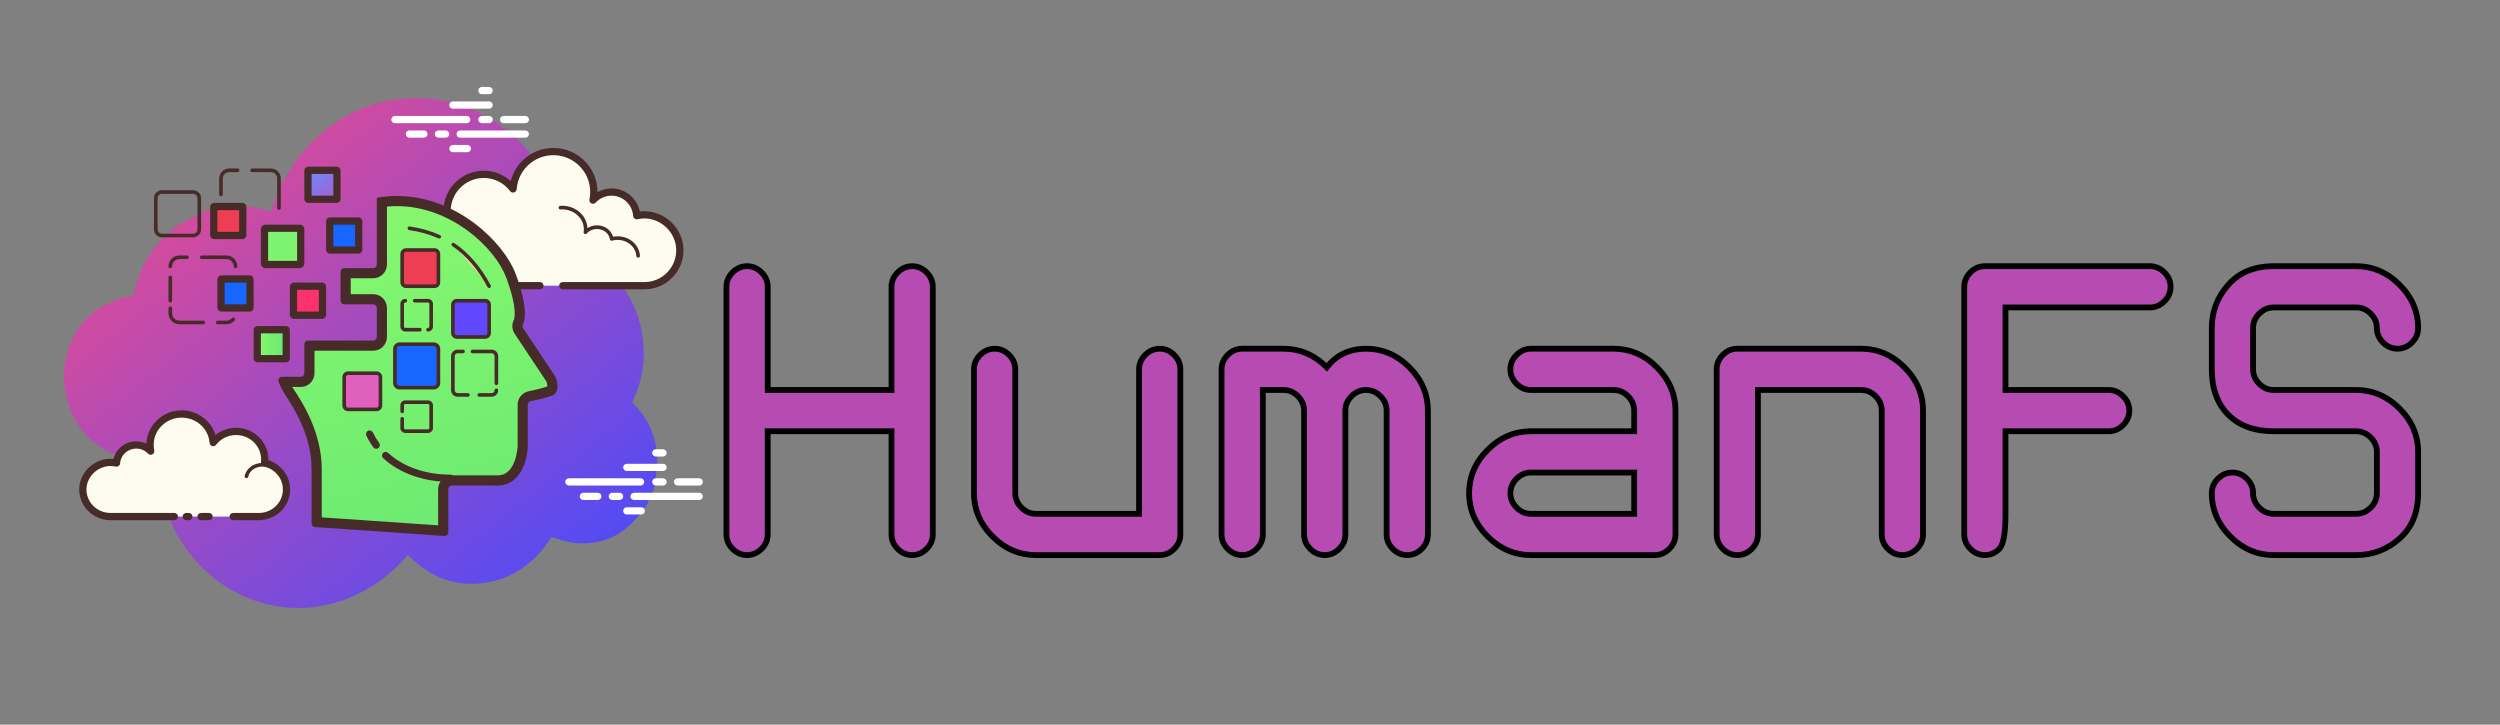 <svg width="1725" height="500" viewBox="0 0 1725 500" fill="none" xmlns="http://www.w3.org/2000/svg">
<rect x="0" y="0" width="1725" height="500" fill="#808080" stroke="none"/>
<path d="M436.17 277.755C437.67 274.675 439 271.435 440.15 268.04C453.315 229.19 433.405 182.65 391.485 171.415C386.955 114.5 346.955 75.45 301.78 68.79C250.075 61.165 202.71 94.01 186.95 146.215C167.955 139.485 149.445 140.305 132 150.5C124.085 154.16 116.845 159.56 110.35 166.665C100.815 177.095 94.615 190.26 92.09 204.14C88.35 204.73 84.675 205.32 81.21 206.56C61.01 213.805 48.265 228.715 44.77 251.175C42.595 265.16 46.985 279.11 49.435 284.745C59.11 307.02 81.545 319.645 104.34 316.305C105.475 316.14 107.125 316.65 108.1 317.47C109.305 353.07 126.59 384.555 152.52 402.54C194.125 431.4 247.655 422.51 281.425 382.935C295.895 397.735 313.115 404.925 333.345 402.315C353.46 399.72 369.08 388.62 380.475 370.57C385.74 371.985 390.73 374.025 395.89 374.59C416.1 376.8 432.375 368.67 444.55 350.59C444.965 349.97 445.565 349.495 446.08 348.95C447.82 344.96 449.56 340.97 451.3 336.98C452.075 330.925 453.445 324.865 453.515 318.82C453.71 302.54 447.055 287.7 436.17 277.755Z" fill="url(#paint0_linear_20_97)"/>
<path d="M372.535 197.115C372.535 197.115 314.08 197.115 313.725 197.115C300.225 197.115 289.285 186.17 289.285 172.67C289.285 160.895 297.615 151.065 308.705 148.75C308.575 147.72 308.49 146.675 308.49 145.61C308.49 131.63 319.825 120.295 333.805 120.295C342.06 120.295 349.37 124.265 353.99 130.38C355.17 114.815 369.075 102.81 385.34 104.8C397.235 106.255 407.07 115.45 409.26 127.23C409.96 131.01 409.89 134.675 409.19 138.115C412.38 134.68 416.92 132.52 421.975 132.52C431.225 132.52 438.78 139.725 439.375 148.825C443.575 147.895 448.145 147.955 452.96 149.765C462.16 153.22 468.71 161.88 469.095 171.7C469.64 185.645 458.495 197.125 444.67 197.125C443.62 197.125 439.93 197.125 439.08 197.125H388.325" fill="#FDFCEF"/>
<path d="M313.725 199.615H372.535C373.915 199.615 375.035 198.495 375.035 197.115C375.035 195.735 373.915 194.615 372.535 194.615H313.725C301.625 194.615 291.78 184.77 291.78 172.67C291.78 162.34 299.11 153.305 309.21 151.195C310.485 150.93 311.34 149.73 311.18 148.435C311.065 147.505 310.985 146.565 310.985 145.61C310.985 133.025 321.22 122.795 333.795 122.795C340.985 122.795 347.62 126.11 351.985 131.885C352.61 132.715 353.675 133.07 354.685 132.775C355.68 132.48 356.395 131.605 356.47 130.57C356.99 123.685 360.365 117.215 365.72 112.825C371.135 108.385 378 106.415 385.02 107.28C395.85 108.61 404.8 116.995 406.785 127.685C407.405 131.02 407.385 134.36 406.72 137.615C406.5 138.715 407.03 139.825 408.03 140.335C409.03 140.855 410.245 140.635 411.005 139.815C413.88 136.725 417.77 135.02 421.955 135.02C429.8 135.02 436.345 141.16 436.86 148.99C436.91 149.72 437.27 150.385 437.855 150.82C438.44 151.265 439.195 151.42 439.895 151.265C444.1 150.34 448.08 150.605 452.06 152.1C460.405 155.235 466.235 163.145 466.575 171.79C466.81 177.825 464.64 183.54 460.47 187.88C456.295 192.225 450.675 194.62 444.65 194.62H388.305C386.925 194.62 385.805 195.74 385.805 197.12C385.805 198.5 386.925 199.62 388.305 199.62H444.66C452.055 199.62 458.95 196.68 464.08 191.35C469.205 186.02 471.87 179.005 471.58 171.6C471.165 160.97 464.03 151.255 453.83 147.425C449.83 145.92 445.7 145.435 441.49 145.93C439.605 136.82 431.5 130.02 421.965 130.02C418.545 130.02 415.195 130.92 412.245 132.57C412.245 130.64 412.07 128.71 411.715 126.775C409.33 113.965 398.61 103.91 385.64 102.32C377.245 101.295 369.04 103.65 362.56 108.96C357.545 113.075 353.98 118.715 352.37 124.925C347.31 120.345 340.775 117.795 333.8 117.795C318.465 117.795 305.99 130.275 305.99 145.61C305.99 146.025 306 146.44 306.025 146.85C294.755 150.215 286.785 160.73 286.785 172.67C286.78 187.535 298.865 199.615 313.725 199.615Z" fill="#472B29"/>
<path d="M386.7 143.275C395.74 142.68 403.525 148.925 404.08 157.22C404.15 158.25 404.105 159.265 403.955 160.25C405.7 158.28 408.28 156.945 411.245 156.75C416.67 156.395 421.355 159.975 422.035 164.85C423.02 164.58 424.05 164.4 425.115 164.33C433.025 163.81 439.835 169.275 440.325 176.535" fill="#FDFCEF"/>
<path d="M440.32 177.78C440.35 177.78 440.38 177.78 440.405 177.775C441.095 177.73 441.615 177.135 441.57 176.445C441.035 168.51 433.63 162.5 425.03 163.075C424.345 163.12 423.665 163.205 422.985 163.34C421.615 158.5 416.705 155.115 411.155 155.505C409.03 155.64 407.04 156.3 405.335 157.415C405.335 157.32 405.325 157.23 405.32 157.135C404.72 148.16 396.385 141.335 386.61 142.03C385.92 142.075 385.4 142.67 385.445 143.36C385.49 144.05 386.065 144.635 386.775 144.52C395.03 143.995 402.315 149.705 402.825 157.305C402.885 158.225 402.845 159.155 402.71 160.07C402.625 160.615 402.915 161.155 403.415 161.39C403.915 161.625 404.51 161.5 404.88 161.085C406.495 159.26 408.78 158.165 411.315 158C416.07 157.83 420.19 160.78 420.785 165.02C420.835 165.375 421.035 165.695 421.335 165.895C421.635 166.09 422 166.15 422.355 166.055C423.29 165.8 424.24 165.64 425.19 165.57C432.39 165.11 438.625 170.05 439.065 176.615C439.12 177.275 439.67 177.78 440.32 177.78Z" fill="#472B29"/>
<path d="M303.825 151.615C312.32 147.61 322.145 150.445 325.77 157.95C326.22 158.88 326.555 159.845 326.775 160.82" fill="#FDFCEF"/>
<path d="M326.775 162.07C326.865 162.07 326.96 162.06 327.055 162.04C327.725 161.885 328.15 161.215 327.995 160.54C327.75 159.455 327.38 158.4 326.9 157.405C322.985 149.3 312.39 146.21 303.295 150.48C302.67 150.78 302.4 151.52 302.695 152.145C302.99 152.775 303.74 153.025 304.36 152.745C312.23 149.025 321.33 151.61 324.65 158.49C325.05 159.315 325.355 160.19 325.56 161.095C325.69 161.68 326.205 162.07 326.775 162.07Z" fill="#472B29"/>
<path d="M442.025 335H392.5C391.12 335 390 333.88 390 332.5C390 331.12 391.12 330 392.5 330H442.025C443.405 330 444.525 331.12 444.525 332.5C444.525 333.88 443.41 335 442.025 335Z" fill="white"/>
<path d="M457.5 335H452.5C451.12 335 450 333.88 450 332.5C450 331.12 451.12 330 452.5 330H457.5C458.88 330 460 331.12 460 332.5C460 333.88 458.885 335 457.5 335Z" fill="white"/>
<path d="M482.455 345H437.5C436.12 345 435 343.88 435 342.5C435 341.12 436.12 340 437.5 340H482.455C483.835 340 484.955 341.12 484.955 342.5C484.955 343.88 483.835 345 482.455 345Z" fill="white"/>
<path d="M427.5 345H422.5C421.12 345 420 343.88 420 342.5C420 341.12 421.12 340 422.5 340H427.5C428.88 340 430 341.12 430 342.5C430 343.88 428.885 345 427.5 345Z" fill="white"/>
<path d="M412.5 345H402.5C401.12 345 400 343.88 400 342.5C400 341.12 401.12 340 402.5 340H412.5C413.88 340 415 341.12 415 342.5C415 343.88 413.885 345 412.5 345Z" fill="white"/>
<path d="M442.5 355H432.5C431.12 355 430 353.88 430 352.5C430 351.12 431.12 350 432.5 350H442.5C443.88 350 445 351.12 445 352.5C445 353.88 443.88 355 442.5 355Z" fill="white"/>
<path d="M457.5 310C456.615 310 453.385 310 452.5 310C451.12 310 450 311.12 450 312.5C450 313.88 451.12 315 452.5 315C453.385 315 456.615 315 457.5 315C458.88 315 460 313.88 460 312.5C460 311.12 458.88 310 457.5 310Z" fill="white"/>
<path d="M457.5 320C456.615 320 433.385 320 432.5 320C431.12 320 430 321.12 430 322.5C430 323.88 431.12 325 432.5 325C433.385 325 456.615 325 457.5 325C458.88 325 460 323.88 460 322.5C460 321.12 458.88 320 457.5 320Z" fill="white"/>
<path d="M482.5 330C481.615 330 468.385 330 467.5 330C466.12 330 465 331.12 465 332.5C465 333.88 466.12 335 467.5 335C468.385 335 481.615 335 482.5 335C483.88 335 485 333.88 485 332.5C485 331.12 483.88 330 482.5 330Z" fill="white"/>
<path d="M322.025 85H272.5C271.12 85 270 83.88 270 82.5C270 81.12 271.12 80 272.5 80H322.025C323.405 80 324.525 81.12 324.525 82.5C324.525 83.88 323.41 85 322.025 85Z" fill="white"/>
<path d="M337.5 85H332.5C331.12 85 330 83.88 330 82.5C330 81.12 331.12 80 332.5 80H337.5C338.88 80 340 81.12 340 82.5C340 83.88 338.885 85 337.5 85Z" fill="white"/>
<path d="M362.455 95H317.5C316.12 95 315 93.88 315 92.5C315 91.12 316.12 90 317.5 90H362.455C363.835 90 364.955 91.12 364.955 92.5C364.955 93.88 363.835 95 362.455 95Z" fill="white"/>
<path d="M307.5 95H302.5C301.12 95 300 93.88 300 92.5C300 91.12 301.12 90 302.5 90H307.5C308.88 90 310 91.12 310 92.5C310 93.88 308.885 95 307.5 95Z" fill="white"/>
<path d="M292.5 95H282.5C281.12 95 280 93.88 280 92.5C280 91.12 281.12 90 282.5 90H292.5C293.88 90 295 91.12 295 92.5C295 93.88 293.885 95 292.5 95Z" fill="white"/>
<path d="M322.5 105H312.5C311.12 105 310 103.88 310 102.5C310 101.12 311.12 100 312.5 100H322.5C323.88 100 325 101.12 325 102.5C325 103.88 323.88 105 322.5 105Z" fill="white"/>
<path d="M337.5 60C336.615 60 333.385 60 332.5 60C331.12 60 330 61.12 330 62.5C330 63.88 331.12 65 332.5 65C333.385 65 336.615 65 337.5 65C338.88 65 340 63.88 340 62.5C340 61.12 338.88 60 337.5 60Z" fill="white"/>
<path d="M337.5 70C336.615 70 313.385 70 312.5 70C311.12 70 310 71.12 310 72.5C310 73.88 311.12 75 312.5 75C313.385 75 336.615 75 337.5 75C338.88 75 340 73.88 340 72.5C340 71.12 338.88 70 337.5 70Z" fill="white"/>
<path d="M362.5 80C361.615 80 348.385 80 347.5 80C346.12 80 345 81.12 345 82.5C345 83.88 346.12 85 347.5 85C348.385 85 361.615 85 362.5 85C363.88 85 365 83.88 365 82.5C365 81.12 363.88 80 362.5 80Z" fill="white"/>
<path d="M160.89 356.435C170.305 356.435 178.475 356.435 178.59 356.435C189.14 356.435 197.695 348.065 197.695 337.74C197.695 328.73 191.185 321.215 182.52 319.44C182.62 318.65 182.69 317.855 182.69 317.04C182.69 306.345 173.83 297.675 162.905 297.675C156.455 297.675 150.74 300.71 147.13 305.39C146.205 293.485 135.34 284.3 122.63 285.825C113.335 286.94 105.645 293.97 103.935 302.98C103.385 305.87 103.445 308.675 103.99 311.305C101.5 308.68 97.95 307.025 94 307.025C86.77 307.025 80.865 312.535 80.4 319.495C77.115 318.785 73.545 318.83 69.785 320.21C62.595 322.85 57.475 329.475 57.175 336.99C56.75 347.655 65.46 356.435 76.265 356.435C77.085 356.435 79.97 356.435 80.635 356.435H120.305M128.505 356.435H130.305Z" fill="#FDFCEF"/>
<path d="M178.59 358.94H160.89C159.51 358.94 158.39 357.82 158.39 356.44C158.39 355.06 159.51 353.94 160.89 353.94H178.59C187.745 353.94 195.195 346.675 195.195 337.745C195.195 330.125 189.655 323.455 182.015 321.895C180.735 321.63 179.87 320.425 180.035 319.125C180.125 318.44 180.185 317.75 180.185 317.04C180.185 307.74 172.43 300.175 162.9 300.175C157.44 300.175 152.41 302.63 149.1 306.92C148.47 307.74 147.395 308.075 146.405 307.79C145.415 307.49 144.71 306.62 144.63 305.59C144.235 300.49 141.805 295.87 137.785 292.57C133.64 289.17 128.36 287.675 122.92 288.305C114.69 289.29 107.89 295.515 106.385 303.44C105.915 305.915 105.93 308.39 106.43 310.8C106.655 311.895 106.13 313.005 105.14 313.525C104.155 314.035 102.94 313.84 102.17 313.025C100.03 310.77 97.125 309.525 93.995 309.525C88.15 309.525 83.27 313.98 82.89 319.66C82.84 320.39 82.48 321.05 81.9 321.49C81.32 321.925 80.58 322.09 79.87 321.935C76.675 321.245 73.655 321.445 70.64 322.56C64.33 324.875 59.92 330.715 59.665 337.085C59.49 341.465 61.08 345.63 64.14 348.815C67.315 352.115 71.62 353.935 76.255 353.935H120.29C121.67 353.935 122.79 355.055 122.79 356.435C122.79 357.815 121.67 358.935 120.29 358.935H76.255C70.33 358.935 64.6 356.51 60.535 352.28C56.52 348.1 54.44 342.635 54.67 336.89C55.005 328.515 60.73 320.87 68.915 317.86C71.965 316.735 75.115 316.34 78.315 316.64C80.035 309.66 86.46 304.52 93.99 304.52C96.455 304.52 98.875 305.085 101.06 306.135C101.105 304.925 101.245 303.715 101.475 302.5C103.38 292.455 111.955 284.575 122.325 283.335C129.15 282.5 135.75 284.425 140.955 288.69C144.695 291.755 147.345 295.735 148.685 300.2C152.64 296.96 157.615 295.165 162.895 295.165C175.185 295.165 185.18 304.975 185.18 317.03C185.18 317.2 185.18 317.37 185.175 317.545C193.995 320.32 200.19 328.485 200.19 337.735C200.195 349.43 190.505 358.94 178.59 358.94ZM130.305 358.94H128.505C127.125 358.94 126.005 357.82 126.005 356.44C126.005 355.06 127.125 353.94 128.505 353.94H130.305C131.685 353.94 132.805 355.06 132.805 356.44C132.805 357.82 131.685 358.94 130.305 358.94Z" fill="#472B29"/>
<path d="M170.055 329.92C169.965 329.92 169.875 329.91 169.78 329.89C169.105 329.74 168.68 329.07 168.835 328.395C169.02 327.575 169.305 326.77 169.685 326C172.705 319.88 181.045 317.615 188.295 320.965C188.92 321.255 189.195 321.995 188.905 322.62C188.615 323.25 187.87 323.515 187.245 323.23C181.24 320.45 174.36 322.19 171.93 327.1C171.64 327.69 171.42 328.31 171.28 328.935C171.145 329.525 170.63 329.92 170.055 329.92Z" fill="#472B29"/>
<path d="M144.26 358.94H138.725C137.345 358.94 136.225 357.82 136.225 356.44C136.225 355.06 137.345 353.94 138.725 353.94H144.26C145.64 353.94 146.76 355.06 146.76 356.44C146.76 357.82 145.645 358.94 144.26 358.94Z" fill="#472B29"/>
<path d="M218.5 360.245V324.145C218.5 306.89 212.47 289.525 200.07 271.055C198.705 269.02 197.325 266.43 196.045 263.5H207.5C210.81 263.5 213.5 260.81 213.5 257.5V238.5H257.5C260.81 238.5 263.5 235.81 263.5 232.5V212.5C263.5 209.19 260.805 206.5 257.5 206.5H238.5V188.5H257.5C260.81 188.5 263.5 185.81 263.5 182.5V139.425C266.925 138.96 270.375 138.725 273.805 138.725C312.645 138.725 344.515 168.705 352.585 190.34C361.2 213.425 358.345 220.97 357.685 222.25C356.685 224.195 356.81 226.52 358.01 228.325L379.955 261.31C380.785 262.685 381.64 266.365 380.86 268.485C380.575 269.255 380.19 269.52 379.7 269.68C373.74 271.65 368.24 272.855 365.495 273.395C362.705 273.945 360.68 276.42 360.68 279.275V307.365C360.68 307.605 360.21 331.495 343.41 331.495H311.83C308.52 331.495 305.83 334.185 305.83 337.495V366.235L218.5 360.245Z" fill="url(#paint1_linear_20_97)"/>
<path d="M273.805 142.22C311.055 142.22 341.585 170.875 349.305 191.56C357.715 214.1 354.605 220.58 354.57 220.645C352.99 223.715 353.19 227.4 355.095 230.26L376.92 263.07C377.34 263.855 377.715 265.58 377.67 266.66C372.245 268.395 367.335 269.465 364.81 269.965C360.385 270.84 357.175 274.755 357.175 279.28V307.37C357.175 307.575 356.585 328 343.405 328H311.825C306.585 328 302.325 332.26 302.325 337.5V362.495L222 356.98V324.145C222 306.175 215.78 288.17 202.975 269.1C202.545 268.46 202.11 267.755 201.68 267H207.5C212.74 267 217 262.74 217 257.5V242H235H257.5C262.74 242 267 237.74 267 232.5V212.5C267 207.26 262.74 203 257.5 203H242V192H257.5C262.74 192 267 187.74 267 182.5V175.125V162.5V142.545C269.27 142.33 271.545 142.22 273.805 142.22ZM273.805 135.22C269.295 135.22 264.69 135.605 260 136.425V162.5V175.125V182.5C260 183.88 258.88 185 257.5 185H237.5C236.12 185 235 186.12 235 187.5V207.5C235 208.88 236.12 210 237.5 210H257.5C258.88 210 260 211.12 260 212.5V232.5C260 233.88 258.88 235 257.5 235H235H212.5C211.12 235 210 236.12 210 237.5V257.5C210 258.88 208.88 260 207.5 260H194.545C192.75 260 191.56 261.84 192.245 263.5C193.805 267.29 195.49 270.51 197.165 273.005C211.83 294.845 215 311.565 215 324.145V361.18C215 362.49 216.01 363.575 217.32 363.675L306.645 369.805C306.705 369.81 306.77 369.81 306.83 369.81C308.195 369.81 309.325 368.7 309.325 367.31V337.5C309.325 336.12 310.445 335 311.825 335H343.405C360.02 335 364.175 315.755 364.175 307.37V279.28C364.175 278.085 364.995 277.065 366.17 276.835C369.04 276.27 374.665 275.035 380.79 273.01C386.43 271.145 384.77 262.525 382.865 259.375L360.925 226.39C360.415 225.625 360.375 224.675 360.795 223.86C362.255 221.035 364.475 212.2 355.865 189.12C347.685 167.2 314.985 135.22 273.805 135.22Z" fill="#472B29"/>
<path d="M310.88 332.5C292.42 332.5 275.9 326.69 264.37 316.145C263.35 315.215 263.28 313.63 264.21 312.615C265.145 311.595 266.725 311.525 267.745 312.46C278.35 322.16 293.67 327.505 310.88 327.505C312.26 327.505 313.38 328.625 313.38 330.005C313.38 331.385 312.265 332.5 310.88 332.5Z" fill="#472B29"/>
<path d="M259.62 309.65C258.85 309.65 258.09 309.295 257.605 308.63C255.74 306.095 254.125 303.39 252.8 300.59C252.21 299.34 252.745 297.85 253.99 297.26C255.235 296.665 256.73 297.205 257.32 298.45C258.51 300.96 259.96 303.395 261.63 305.67C262.45 306.785 262.21 308.35 261.095 309.165C260.65 309.49 260.135 309.65 259.62 309.65Z" fill="#472B29"/>
<path d="M299.79 197.5H280.205C278.71 197.5 277.495 196.285 277.495 194.79V175.205C277.495 173.71 278.71 172.495 280.205 172.495H299.79C301.285 172.495 302.5 173.71 302.5 175.205V194.79C302.5 196.285 301.285 197.5 299.79 197.5Z" fill="#EE3E54"/>
<path d="M299.79 198.75H280.205C278.02 198.75 276.245 196.975 276.245 194.79V175.205C276.245 173.02 278.02 171.245 280.205 171.245H299.79C301.975 171.245 303.75 173.02 303.75 175.205V194.79C303.75 196.975 301.975 198.75 299.79 198.75ZM280.21 173.75C279.405 173.75 278.75 174.405 278.75 175.21V194.795C278.75 195.6 279.405 196.255 280.21 196.255H299.795C300.6 196.255 301.255 195.6 301.255 194.795V175.21C301.255 174.405 300.6 173.75 299.795 173.75H280.21Z" fill="#472B29"/>
<path d="M334.79 232.5H315.205C313.71 232.5 312.495 231.285 312.495 229.79V210.205C312.495 208.71 313.71 207.495 315.205 207.495H334.79C336.285 207.495 337.5 208.71 337.5 210.205V229.79C337.5 231.285 336.285 232.5 334.79 232.5Z" fill="#6148FF"/>
<path d="M334.79 233.75H315.205C313.02 233.75 311.245 231.975 311.245 229.79V210.205C311.245 208.02 313.02 206.245 315.205 206.245H334.79C336.975 206.245 338.75 208.02 338.75 210.205V229.79C338.75 231.975 336.975 233.75 334.79 233.75ZM315.21 208.75C314.405 208.75 313.75 209.405 313.75 210.21V229.795C313.75 230.6 314.405 231.255 315.21 231.255H334.795C335.6 231.255 336.255 230.6 336.255 229.795V210.21C336.255 209.405 335.6 208.75 334.795 208.75H315.21Z" fill="#472B29"/>
<path d="M259.79 282.5H240.205C238.71 282.5 237.495 281.285 237.495 279.79V260.205C237.495 258.71 238.71 257.495 240.205 257.495H259.79C261.285 257.495 262.5 258.71 262.5 260.205V279.79C262.5 281.285 261.285 282.5 259.79 282.5Z" fill="url(#paint2_linear_20_97)"/>
<path d="M259.79 283.75H240.205C238.02 283.75 236.245 281.975 236.245 279.79V260.205C236.245 258.02 238.02 256.245 240.205 256.245H259.79C261.975 256.245 263.75 258.02 263.75 260.205V279.79C263.75 281.975 261.975 283.75 259.79 283.75ZM240.21 258.75C239.405 258.75 238.75 259.405 238.75 260.21V279.795C238.75 280.6 239.405 281.255 240.21 281.255H259.795C260.6 281.255 261.255 280.6 261.255 279.795V260.21C261.255 259.405 260.6 258.75 259.795 258.75H240.21Z" fill="#472B29"/>
<path d="M299.25 267.5H275.75C273.955 267.5 272.5 266.045 272.5 264.25V240.75C272.5 238.955 273.955 237.5 275.75 237.5H299.25C301.045 237.5 302.5 238.955 302.5 240.75V264.25C302.5 266.045 301.045 267.5 299.25 267.5Z" fill="#1766FF"/>
<path d="M299.25 268.75H275.75C273.27 268.75 271.25 266.73 271.25 264.25V240.75C271.25 238.27 273.27 236.25 275.75 236.25H299.25C301.73 236.25 303.75 238.27 303.75 240.75V264.25C303.75 266.73 301.73 268.75 299.25 268.75ZM275.75 238.75C274.645 238.75 273.75 239.645 273.75 240.75V264.25C273.75 265.35 274.645 266.25 275.75 266.25H299.25C300.355 266.25 301.25 265.355 301.25 264.25V240.75C301.25 239.65 300.355 238.75 299.25 238.75H275.75Z" fill="#472B29"/>
<path d="M295.335 298.75H279.665C277.785 298.75 276.25 297.215 276.25 295.335V288.96C276.25 288.27 276.81 287.71 277.5 287.71C278.19 287.71 278.75 288.27 278.75 288.96V295.335C278.75 295.84 279.16 296.25 279.665 296.25H295.335C295.84 296.25 296.25 295.84 296.25 295.335V279.67C296.25 279.165 295.84 278.755 295.335 278.755H279.665C279.16 278.755 278.75 279.165 278.75 279.67V283.855C278.75 284.545 278.19 285.105 277.5 285.105C276.81 285.105 276.25 284.545 276.25 283.855V279.67C276.25 277.785 277.785 276.255 279.665 276.255H295.335C297.215 276.255 298.75 277.79 298.75 279.67V295.335C298.75 297.215 297.215 298.75 295.335 298.75Z" fill="#472B29"/>
<path d="M295.335 228.75C294.645 228.75 294.085 228.19 294.085 227.5C294.085 226.81 294.645 226.25 295.335 226.25C295.84 226.25 296.25 225.84 296.25 225.335V209.67C296.25 209.165 295.84 208.755 295.335 208.755H286.145C285.455 208.755 284.895 208.195 284.895 207.505C284.895 206.815 285.455 206.255 286.145 206.255H295.335C297.215 206.255 298.75 207.79 298.75 209.67V225.335C298.75 227.215 297.215 228.75 295.335 228.75Z" fill="#472B29"/>
<path d="M289.69 228.75H279.67C277.79 228.75 276.255 227.215 276.255 225.335V209.67C276.255 207.785 277.79 206.255 279.67 206.255C280.36 206.255 280.92 206.815 280.92 207.505C280.92 208.195 280.36 208.755 279.67 208.755C279.165 208.755 278.755 209.165 278.755 209.67V225.335C278.755 225.84 279.165 226.25 279.67 226.25H289.69C290.38 226.25 290.94 226.81 290.94 227.5C290.94 228.19 290.38 228.75 289.69 228.75Z" fill="#472B29"/>
<path d="M339.25 273.75H330.73C330.04 273.75 329.48 273.19 329.48 272.5C329.48 271.81 330.04 271.25 330.73 271.25H339.25C340.355 271.25 341.25 270.355 341.25 269.25C341.25 268.56 341.81 268 342.5 268C343.19 268 343.75 268.56 343.75 269.25C343.75 271.73 341.73 273.75 339.25 273.75Z" fill="#472B29"/>
<path d="M342.5 265.73C341.81 265.73 341.25 265.17 341.25 264.48V245.75C341.25 244.65 340.355 243.75 339.25 243.75H326.04C325.35 243.75 324.79 243.19 324.79 242.5C324.79 241.81 325.35 241.25 326.04 241.25H339.25C341.73 241.25 343.75 243.27 343.75 245.75V264.48C343.75 265.17 343.19 265.73 342.5 265.73Z" fill="#472B29"/>
<path d="M322.815 273.75H315.75C313.27 273.75 311.25 271.73 311.25 269.25V245.75C311.25 243.27 313.27 241.25 315.75 241.25H319.48C320.17 241.25 320.73 241.81 320.73 242.5C320.73 243.19 320.17 243.75 319.48 243.75H315.75C314.645 243.75 313.75 244.645 313.75 245.75V269.25C313.75 270.35 314.645 271.25 315.75 271.25H322.815C323.505 271.25 324.065 271.81 324.065 272.5C324.065 273.19 323.505 273.75 322.815 273.75Z" fill="#472B29"/>
<path d="M227.71 172.5L227.5 152.71L247.29 152.5L247.5 172.29L247.29 172.5H227.71Z" fill="#1766FF"/>
<path d="M245 155V170H230V155H245ZM247.29 150H227.705C226.215 150 225 151.215 225 152.71V172.295C225 173.785 226.215 175 227.71 175H247.295C248.785 175 250 173.785 250 172.29V152.705C250 151.215 248.785 150 247.29 150Z" fill="#472B29"/>
<path d="M212.71 137.5L212.5 117.71L232.29 117.5L232.5 137.29L232.29 137.5H212.71Z" fill="url(#paint3_linear_20_97)"/>
<path d="M230 120V135H215V120H230ZM232.29 115H212.705C211.215 115 210 116.215 210 117.71V137.295C210 138.785 211.215 140 212.71 140H232.295C233.785 140 235 138.785 235 137.29V117.705C235 116.215 233.785 115 232.29 115Z" fill="#472B29"/>
<path d="M183.25 182.5C182.835 182.5 182.5 182.165 182.5 181.75V158.25C182.5 157.835 182.835 157.5 183.25 157.5H206.75C207.165 157.5 207.5 157.835 207.5 158.25V181.75C207.5 182.165 207.165 182.5 206.75 182.5H183.25Z" fill="#7EF36F"/>
<path d="M205 160V180H185V160H205ZM206.75 155H183.25C181.455 155 180 156.455 180 158.25V181.75C180 183.545 181.455 185 183.25 185H206.75C208.545 185 210 183.545 210 181.75V158.25C210 156.455 208.545 155 206.75 155Z" fill="#472B29"/>
<path d="M177.71 247.5L177.5 227.71L197.29 227.5L197.5 247.29L197.29 247.5H177.71Z" fill="url(#paint4_linear_20_97)"/>
<path d="M195 230V245H180V230H195ZM197.29 225H177.705C176.215 225 175 226.215 175 227.71V247.295C175 248.785 176.215 250 177.71 250H197.295C198.785 250 200 248.785 200 247.29V227.705C200 226.215 198.785 225 197.29 225Z" fill="#472B29"/>
<path d="M202.71 217.5L202.5 197.71L222.29 197.5L222.5 217.29L222.29 217.5H202.71Z" fill="#FE316F"/>
<path d="M220 200V215H205V200H220ZM222.29 195H202.705C201.215 195 200 196.215 200 197.71V217.295C200 218.785 201.215 220 202.71 220H222.295C223.785 220 225 218.785 225 217.29V197.705C225 196.215 223.785 195 222.29 195Z" fill="#472B29"/>
<path d="M312.755 168.76C321.79 174.875 330.325 183.97 337.5 197.5Z" fill="#F6CCA4"/>
<path d="M337.5 198.75C337.055 198.75 336.62 198.51 336.395 198.085C329.905 185.85 321.715 176.335 312.05 169.795C311.48 169.41 311.325 168.63 311.715 168.06C312.105 167.49 312.885 167.34 313.45 167.725C323.455 174.495 331.915 184.315 338.6 196.91C338.925 197.52 338.695 198.275 338.08 198.6C337.9 198.705 337.7 198.75 337.5 198.75Z" fill="#472B29"/>
<path d="M282.5 157.5C289.24 158.495 296.215 160.25 303.075 163.355Z" fill="#F6CCA4"/>
<path d="M303.075 164.605C302.9 164.605 302.725 164.57 302.56 164.495C296.445 161.73 289.825 159.845 282.315 158.735C281.635 158.635 281.16 158 281.26 157.315C281.365 156.635 282.005 156.155 282.68 156.26C290.42 157.405 297.26 159.35 303.59 162.215C304.22 162.5 304.5 163.24 304.215 163.87C304.005 164.33 303.55 164.605 303.075 164.605Z" fill="#472B29"/>
<path d="M147.71 162.5L147.5 142.71L167.29 142.5L167.5 162.29L167.29 162.5H147.71Z" fill="#EE3E54"/>
<path d="M165 145V160H150V145H165ZM167.29 140H147.705C146.215 140 145 141.215 145 142.71V162.295C145 163.785 146.215 165 147.71 165H167.295C168.785 165 170 163.785 170 162.29V142.705C170 141.215 168.785 140 167.29 140Z" fill="#472B29"/>
<path d="M152.5 135.415C151.81 135.415 151.25 134.855 151.25 134.165V123.125C151.25 119.335 154.335 116.25 158.125 116.25H163.96C164.65 116.25 165.21 116.81 165.21 117.5C165.21 118.19 164.65 118.75 163.96 118.75H158.125C155.715 118.75 153.75 120.715 153.75 123.125V134.165C153.75 134.855 153.19 135.415 152.5 135.415Z" fill="#472B29"/>
<path d="M192.5 144.79C191.81 144.79 191.25 144.23 191.25 143.54V123.125C191.25 120.715 189.285 118.75 186.875 118.75H173.96C173.27 118.75 172.71 118.19 172.71 117.5C172.71 116.81 173.27 116.25 173.96 116.25H186.875C190.665 116.25 193.75 119.335 193.75 123.125V143.54C193.75 144.23 193.19 144.79 192.5 144.79Z" fill="#472B29"/>
<path d="M152.71 212.5L152.5 192.71L172.29 192.5L172.5 212.29L172.29 212.5H152.71Z" fill="#1766FF"/>
<path d="M170 195V210H155V195H170ZM172.29 190H152.705C151.215 190 150 191.215 150 192.71V212.295C150 213.785 151.215 215 152.71 215H172.295C173.785 215 175 213.785 175 212.29V192.705C175 191.215 173.785 190 172.29 190Z" fill="#472B29"/>
<path d="M162.5 185.08C161.81 185.08 161.25 184.52 161.25 183.83C161.25 181.03 158.97 178.75 156.17 178.75H139.165C138.475 178.75 137.915 178.19 137.915 177.5C137.915 176.81 138.475 176.25 139.165 176.25H156.17C160.35 176.25 163.75 179.65 163.75 183.83C163.75 184.52 163.19 185.08 162.5 185.08Z" fill="#472B29"/>
<path d="M117.5 185.08C116.81 185.08 116.25 184.52 116.25 183.83C116.25 179.65 119.65 176.25 123.83 176.25H128.96C129.65 176.25 130.21 176.81 130.21 177.5C130.21 178.19 129.65 178.75 128.96 178.75H123.83C121.03 178.75 118.75 181.03 118.75 183.83C118.75 184.52 118.19 185.08 117.5 185.08Z" fill="#472B29"/>
<path d="M117.5 208.75C116.81 208.75 116.25 208.19 116.25 207.5V191.46C116.25 190.77 116.81 190.21 117.5 190.21C118.19 190.21 118.75 190.77 118.75 191.46V207.5C118.75 208.19 118.19 208.75 117.5 208.75Z" fill="#472B29"/>
<path d="M140.21 223.75H123.83C119.65 223.75 116.25 220.35 116.25 216.17V212.705C116.25 212.015 116.81 211.455 117.5 211.455C118.19 211.455 118.75 212.015 118.75 212.705V216.17C118.75 218.97 121.03 221.25 123.83 221.25H140.21C140.9 221.25 141.46 221.81 141.46 222.5C141.46 223.19 140.9 223.75 140.21 223.75Z" fill="#472B29"/>
<path d="M156.17 223.75H150.205C149.515 223.75 148.955 223.19 148.955 222.5C148.955 221.81 149.515 221.25 150.205 221.25H156.17C157.64 221.25 159.035 220.615 160 219.505C160.45 218.985 161.24 218.93 161.765 219.385C162.285 219.84 162.34 220.63 161.885 221.15C160.445 222.8 158.365 223.75 156.17 223.75Z" fill="#472B29"/>
<path d="M133.28 163.75H111.715C108.7 163.75 106.245 161.295 106.245 158.28V136.715C106.245 133.7 108.7 131.245 111.715 131.245H133.28C136.295 131.245 138.75 133.7 138.75 136.715V158.28C138.75 161.295 136.295 163.75 133.28 163.75ZM111.72 133.75C110.085 133.75 108.75 135.08 108.75 136.72V158.285C108.75 159.92 110.085 161.255 111.72 161.255H133.285C134.92 161.255 136.255 159.925 136.255 158.285V136.72C136.255 135.085 134.92 133.75 133.285 133.75H111.72V133.75Z" fill="#472B29"/>
<path d="M643.619 197.905V368.762C643.619 372.559 642.195 375.881 639.348 378.729C636.5 381.576 633.178 383 629.381 383C625.584 383 622.262 381.576 619.414 378.729C616.567 375.881 615.143 372.559 615.143 368.762V297.571H529.714V368.762C529.714 372.559 528.29 375.881 525.443 378.729C522.595 381.576 519.273 383 515.476 383C511.679 383 508.357 381.576 505.51 378.729C502.662 375.881 501.238 372.559 501.238 368.762V197.905C501.238 194.108 502.662 190.786 505.51 187.938C508.357 185.09 511.679 183.667 515.476 183.667C519.273 183.667 522.595 185.09 525.443 187.938C528.29 190.786 529.714 194.108 529.714 197.905V269.095H615.143V197.905C615.143 194.108 616.567 190.786 619.414 187.938C622.262 185.09 625.584 183.667 629.381 183.667C633.178 183.667 636.5 185.09 639.348 187.938C642.195 190.786 643.619 194.108 643.619 197.905ZM785.958 354.524V254.857C785.958 251.06 787.382 247.738 790.23 244.89C793.077 242.043 796.4 240.619 800.196 240.619C803.993 240.619 807.315 242.043 810.163 244.89C813.011 247.738 814.434 251.06 814.434 254.857V368.762C814.434 372.559 813.011 375.881 810.163 378.729C807.315 381.576 803.993 383 800.196 383H714.768C703.377 383 693.411 378.729 684.868 370.186C676.325 361.643 672.054 351.676 672.054 340.286V254.857C672.054 251.06 673.477 247.738 676.325 244.89C679.173 242.043 682.495 240.619 686.292 240.619C690.088 240.619 693.411 242.043 696.258 244.89C699.106 247.738 700.53 251.06 700.53 254.857V340.286C700.53 344.083 701.954 347.405 704.801 350.252C707.649 353.1 710.971 354.524 714.768 354.524H785.958ZM871.345 269.095V368.762C871.345 372.559 869.921 375.881 867.074 378.729C864.226 381.576 860.904 383 857.107 383C853.31 383 849.988 381.576 847.14 378.729C844.293 375.881 842.869 372.559 842.869 368.762V254.857C842.869 251.06 844.293 247.738 847.14 244.89C849.988 242.043 853.31 240.619 857.107 240.619H885.583C896.974 240.619 906.94 244.89 915.483 253.433C922.128 244.89 931.145 240.619 942.536 240.619C953.926 240.619 963.893 244.89 972.436 253.433C980.978 261.976 985.25 271.943 985.25 283.333V368.762C985.25 372.559 983.826 375.881 980.978 378.729C978.131 381.576 974.809 383 971.012 383C967.215 383 963.893 381.576 961.045 378.729C958.198 375.881 956.774 372.559 956.774 368.762V283.333C956.774 279.537 955.35 276.214 952.502 273.367C949.655 270.519 946.332 269.095 942.536 269.095C938.739 269.095 935.417 270.519 932.569 273.367C929.721 276.214 928.298 279.537 928.298 283.333V368.762C928.298 372.559 926.874 375.881 924.026 378.729C921.178 381.576 917.856 383 914.059 383C910.263 383 906.94 381.576 904.093 378.729C901.245 375.881 899.821 372.559 899.821 368.762V283.333C899.821 279.537 898.398 276.214 895.55 273.367C892.702 270.519 889.38 269.095 885.583 269.095H871.345ZM1056.4 383C1045.01 383 1035.04 378.729 1026.5 370.186C1017.96 361.643 1013.68 351.676 1013.68 340.286C1013.68 328.895 1017.96 318.929 1026.5 310.386C1035.04 301.843 1045.01 297.571 1056.4 297.571H1127.59V283.333C1127.59 279.537 1126.17 276.214 1123.32 273.367C1120.47 270.519 1117.15 269.095 1113.35 269.095H1056.4C1052.6 269.095 1049.28 267.671 1046.43 264.824C1043.58 261.976 1042.16 258.654 1042.16 254.857C1042.16 251.06 1043.58 247.738 1046.43 244.89C1049.28 242.043 1052.6 240.619 1056.4 240.619H1113.35C1124.74 240.619 1134.71 244.89 1143.25 253.433C1151.79 261.976 1156.07 271.943 1156.07 283.333V368.762C1156.07 372.559 1154.64 375.881 1151.79 378.729C1148.95 381.576 1145.62 383 1141.83 383H1056.4ZM1127.59 326.048H1056.4C1052.6 326.048 1049.28 327.471 1046.43 330.319C1043.58 333.167 1042.16 336.489 1042.16 340.286C1042.16 344.083 1043.58 347.405 1046.43 350.252C1049.28 353.1 1052.6 354.524 1056.4 354.524H1127.59V326.048ZM1212.98 269.095V368.762C1212.98 372.559 1211.55 375.881 1208.7 378.729C1205.86 381.576 1202.53 383 1198.74 383C1194.94 383 1191.62 381.576 1188.77 378.729C1185.92 375.881 1184.5 372.559 1184.5 368.762V254.857C1184.5 251.06 1185.92 247.738 1188.77 244.89C1191.62 242.043 1194.94 240.619 1198.74 240.619H1284.17C1295.56 240.619 1305.52 244.89 1314.07 253.433C1322.61 261.976 1326.88 271.943 1326.88 283.333V368.762C1326.88 372.559 1325.46 375.881 1322.61 378.729C1319.76 381.576 1316.44 383 1312.64 383C1308.85 383 1305.52 381.576 1302.68 378.729C1299.83 375.881 1298.4 372.559 1298.4 368.762V283.333C1298.4 279.537 1296.98 276.214 1294.13 273.367C1291.29 270.519 1287.96 269.095 1284.17 269.095H1212.98ZM1454.98 297.571H1383.79V354.524C1383.79 367.813 1382.37 375.881 1379.52 378.729C1376.67 381.576 1373.35 383 1369.55 383C1365.76 383 1362.43 381.576 1359.59 378.729C1356.74 375.881 1355.32 372.559 1355.32 368.762V197.905C1355.32 194.108 1356.74 190.786 1359.59 187.938C1362.43 185.09 1365.76 183.667 1369.55 183.667H1483.46C1487.25 183.667 1490.58 185.09 1493.42 187.938C1496.27 190.786 1497.7 194.108 1497.7 197.905C1497.7 201.702 1496.27 205.024 1493.42 207.871C1490.58 210.719 1487.25 212.143 1483.46 212.143H1383.79V269.095H1454.98C1458.78 269.095 1462.1 270.519 1464.95 273.367C1467.8 276.214 1469.22 279.537 1469.22 283.333C1469.22 287.13 1467.8 290.452 1464.95 293.3C1462.1 296.148 1458.78 297.571 1454.98 297.571ZM1568.84 297.571C1555.56 297.571 1545.11 293.775 1537.52 286.181C1529.93 278.587 1526.13 268.146 1526.13 254.857V226.381C1526.13 214.99 1529.93 205.024 1537.52 196.481C1545.11 187.938 1555.56 183.667 1568.84 183.667H1625.8C1637.19 183.667 1647.15 187.938 1655.7 196.481C1664.24 205.024 1668.51 214.99 1668.51 226.381C1668.51 230.178 1667.09 233.5 1664.24 236.348C1661.39 239.195 1658.07 240.619 1654.27 240.619C1650.48 240.619 1647.15 239.195 1644.31 236.348C1641.46 233.5 1640.04 230.178 1640.04 226.381C1640.04 222.584 1638.61 219.262 1635.76 216.414C1632.92 213.567 1629.59 212.143 1625.8 212.143H1568.84C1565.05 212.143 1561.73 213.567 1558.88 216.414C1556.03 219.262 1554.61 222.584 1554.61 226.381V254.857C1554.61 258.654 1556.03 261.976 1558.88 264.824C1561.73 267.671 1565.05 269.095 1568.84 269.095H1625.8C1637.19 269.095 1647.15 273.367 1655.7 281.91C1664.24 290.452 1668.51 300.419 1668.51 311.81V340.286C1668.51 353.575 1664.24 364.016 1655.7 371.61C1647.15 379.203 1637.19 383 1625.8 383H1568.84C1557.45 383 1547.49 378.729 1538.94 370.186C1530.4 361.643 1526.13 351.676 1526.13 340.286C1526.13 336.489 1527.55 333.167 1530.4 330.319C1533.25 327.471 1536.57 326.048 1540.37 326.048C1544.17 326.048 1547.49 327.471 1550.34 330.319C1553.18 333.167 1554.61 336.489 1554.61 340.286C1554.61 344.083 1556.03 347.405 1558.88 350.252C1561.73 353.1 1565.05 354.524 1568.84 354.524H1625.8C1629.59 354.524 1632.92 353.1 1635.76 350.252C1638.61 347.405 1640.04 344.083 1640.04 340.286V311.81C1640.04 308.013 1638.61 304.69 1635.76 301.843C1632.92 298.995 1629.59 297.571 1625.8 297.571H1568.84Z" fill="#B64BB1"/>
<path d="M639.348 378.729L640.762 380.143L640.762 380.143L639.348 378.729ZM615.143 297.571H617.143V295.571H615.143V297.571ZM529.714 297.571V295.571H527.714V297.571H529.714ZM525.443 378.729L524.029 377.314L524.029 377.314L525.443 378.729ZM505.51 378.729L506.924 377.314L506.924 377.314L505.51 378.729ZM505.51 187.938L506.924 189.352L506.924 189.352L505.51 187.938ZM525.443 187.938L524.029 189.352L524.029 189.352L525.443 187.938ZM529.714 269.095H527.714V271.095H529.714V269.095ZM615.143 269.095V271.095H617.143V269.095H615.143ZM619.414 187.938L620.828 189.352L620.829 189.352L619.414 187.938ZM639.348 187.938L637.933 189.352L637.933 189.352L639.348 187.938ZM641.619 197.905V368.762H645.619V197.905H641.619ZM641.619 368.762C641.619 371.994 640.431 374.817 637.933 377.314L640.762 380.143C643.959 376.945 645.619 373.124 645.619 368.762H641.619ZM637.933 377.314C635.436 379.812 632.613 381 629.381 381V385C633.743 385 637.564 383.34 640.762 380.143L637.933 377.314ZM629.381 381C626.149 381 623.326 379.812 620.829 377.314L618 380.143C621.198 383.34 625.019 385 629.381 385V381ZM620.829 377.314C618.331 374.817 617.143 371.994 617.143 368.762H613.143C613.143 373.124 614.803 376.945 618 380.143L620.829 377.314ZM617.143 368.762V297.571H613.143V368.762H617.143ZM615.143 295.571H529.714V299.571H615.143V295.571ZM527.714 297.571V368.762H531.714V297.571H527.714ZM527.714 368.762C527.714 371.994 526.526 374.817 524.029 377.314L526.857 380.143C530.055 376.945 531.714 373.124 531.714 368.762H527.714ZM524.029 377.314C521.531 379.812 518.708 381 515.476 381V385C519.838 385 523.66 383.34 526.857 380.143L524.029 377.314ZM515.476 381C512.244 381 509.422 379.812 506.924 377.314L504.095 380.143C507.293 383.34 511.114 385 515.476 385V381ZM506.924 377.314C504.426 374.817 503.238 371.994 503.238 368.762H499.238C499.238 373.124 500.898 376.945 504.095 380.143L506.924 377.314ZM503.238 368.762V197.905H499.238V368.762H503.238ZM503.238 197.905C503.238 194.673 504.426 191.85 506.924 189.352L504.095 186.524C500.898 189.721 499.238 193.543 499.238 197.905H503.238ZM506.924 189.352C509.422 186.855 512.244 185.667 515.476 185.667V181.667C511.114 181.667 507.293 183.326 504.095 186.524L506.924 189.352ZM515.476 185.667C518.708 185.667 521.531 186.855 524.029 189.352L526.857 186.524C523.66 183.326 519.838 181.667 515.476 181.667V185.667ZM524.029 189.352C526.526 191.85 527.714 194.673 527.714 197.905H531.714C531.714 193.543 530.055 189.721 526.857 186.524L524.029 189.352ZM527.714 197.905V269.095H531.714V197.905H527.714ZM529.714 271.095H615.143V267.095H529.714V271.095ZM617.143 269.095V197.905H613.143V269.095H617.143ZM617.143 197.905C617.143 194.673 618.331 191.85 620.828 189.352L618 186.524C614.803 189.721 613.143 193.543 613.143 197.905H617.143ZM620.829 189.352C623.326 186.855 626.149 185.667 629.381 185.667V181.667C625.019 181.667 621.198 183.326 618 186.524L620.829 189.352ZM629.381 185.667C632.613 185.667 635.436 186.855 637.933 189.352L640.762 186.524C637.564 183.326 633.743 181.667 629.381 181.667V185.667ZM637.933 189.352C640.431 191.85 641.619 194.673 641.619 197.905H645.619C645.619 193.543 643.959 189.721 640.762 186.524L637.933 189.352ZM785.958 354.524V356.524H787.958V354.524H785.958ZM810.163 244.89L811.577 243.476L811.577 243.476L810.163 244.89ZM810.163 378.729L811.577 380.143L811.577 380.143L810.163 378.729ZM684.868 370.186L686.282 368.772L686.282 368.772L684.868 370.186ZM676.325 244.89L677.739 246.305L677.739 246.305L676.325 244.89ZM696.258 244.89L694.844 246.305L694.844 246.305L696.258 244.89ZM704.801 350.252L706.215 348.838L706.215 348.838L704.801 350.252ZM787.958 354.524V254.857H783.958V354.524H787.958ZM787.958 254.857C787.958 251.625 789.146 248.802 791.644 246.305L788.816 243.476C785.618 246.674 783.958 250.495 783.958 254.857H787.958ZM791.644 246.305C794.142 243.807 796.965 242.619 800.196 242.619V238.619C795.834 238.619 792.013 240.279 788.816 243.476L791.644 246.305ZM800.196 242.619C803.428 242.619 806.251 243.807 808.749 246.305L811.577 243.476C808.38 240.279 804.558 238.619 800.196 238.619V242.619ZM808.749 246.305C811.247 248.802 812.434 251.625 812.434 254.857H816.434C816.434 250.495 814.775 246.674 811.577 243.476L808.749 246.305ZM812.434 254.857V368.762H816.434V254.857H812.434ZM812.434 368.762C812.434 371.994 811.247 374.817 808.749 377.314L811.577 380.143C814.775 376.945 816.434 373.124 816.434 368.762H812.434ZM808.749 377.314C806.251 379.812 803.428 381 800.196 381V385C804.558 385 808.38 383.34 811.577 380.143L808.749 377.314ZM800.196 381H714.768V385H800.196V381ZM714.768 381C703.942 381 694.475 376.965 686.282 368.772L683.454 371.6C692.346 380.493 702.812 385 714.768 385V381ZM686.282 368.772C678.089 360.578 674.054 351.111 674.054 340.286H670.054C670.054 352.241 674.561 362.707 683.454 371.6L686.282 368.772ZM674.054 340.286V254.857H670.054V340.286H674.054ZM674.054 254.857C674.054 251.625 675.241 248.802 677.739 246.305L674.911 243.476C671.713 246.674 670.054 250.495 670.054 254.857H674.054ZM677.739 246.305C680.237 243.807 683.06 242.619 686.292 242.619V238.619C681.93 238.619 678.108 240.279 674.911 243.476L677.739 246.305ZM686.292 242.619C689.523 242.619 692.346 243.807 694.844 246.305L697.672 243.476C694.475 240.279 690.654 238.619 686.292 238.619V242.619ZM694.844 246.305C697.342 248.802 698.53 251.625 698.53 254.857H702.53C702.53 250.495 700.87 246.674 697.672 243.476L694.844 246.305ZM698.53 254.857V340.286H702.53V254.857H698.53ZM698.53 340.286C698.53 344.648 700.189 348.469 703.387 351.667L706.215 348.838C703.718 346.34 702.53 343.517 702.53 340.286H698.53ZM703.387 351.667C706.584 354.864 710.406 356.524 714.768 356.524V352.524C711.536 352.524 708.713 351.336 706.215 348.838L703.387 351.667ZM714.768 356.524H785.958V352.524H714.768V356.524ZM871.345 269.095V267.095H869.345V269.095H871.345ZM867.074 378.729L865.66 377.314L865.66 377.314L867.074 378.729ZM847.14 378.729L848.555 377.314L848.555 377.314L847.14 378.729ZM847.14 244.89L848.555 246.305L848.555 246.305L847.14 244.89ZM915.483 253.433L914.069 254.848L915.671 256.45L917.062 254.661L915.483 253.433ZM972.436 253.433L973.85 252.019L973.85 252.019L972.436 253.433ZM980.978 378.729L982.393 380.143L982.393 380.143L980.978 378.729ZM924.026 378.729L925.44 380.143L925.44 380.143L924.026 378.729ZM904.093 378.729L902.679 380.143L902.679 380.143L904.093 378.729ZM869.345 269.095V368.762H873.345V269.095H869.345ZM869.345 368.762C869.345 371.994 868.157 374.817 865.66 377.314L868.488 380.143C871.685 376.945 873.345 373.124 873.345 368.762H869.345ZM865.66 377.314C863.162 379.812 860.339 381 857.107 381V385C861.469 385 865.29 383.34 868.488 380.143L865.66 377.314ZM857.107 381C853.875 381 851.052 379.812 848.555 377.314L845.726 380.143C848.924 383.34 852.745 385 857.107 385V381ZM848.555 377.314C846.057 374.817 844.869 371.994 844.869 368.762H840.869C840.869 373.124 842.529 376.945 845.726 380.143L848.555 377.314ZM844.869 368.762V254.857H840.869V368.762H844.869ZM844.869 254.857C844.869 251.625 846.057 248.802 848.555 246.305L845.726 243.476C842.529 246.674 840.869 250.495 840.869 254.857H844.869ZM848.555 246.305C851.052 243.807 853.875 242.619 857.107 242.619V238.619C852.745 238.619 848.924 240.279 845.726 243.476L848.555 246.305ZM857.107 242.619H885.583V238.619H857.107V242.619ZM885.583 242.619C896.409 242.619 905.876 246.655 914.069 254.848L916.897 252.019C908.005 243.126 897.539 238.619 885.583 238.619V242.619ZM917.062 254.661C923.305 246.634 931.725 242.619 942.536 242.619V238.619C930.566 238.619 920.95 243.147 913.905 252.205L917.062 254.661ZM942.536 242.619C953.361 242.619 962.828 246.655 971.021 254.848L973.85 252.019C964.957 243.126 954.491 238.619 942.536 238.619V242.619ZM971.021 254.848C979.214 263.041 983.25 272.508 983.25 283.333H987.25C987.25 271.378 982.743 260.912 973.85 252.019L971.021 254.848ZM983.25 283.333V368.762H987.25V283.333H983.25ZM983.25 368.762C983.25 371.994 982.062 374.817 979.564 377.314L982.393 380.143C985.59 376.945 987.25 373.124 987.25 368.762H983.25ZM979.564 377.314C977.066 379.812 974.244 381 971.012 381V385C975.374 385 979.195 383.34 982.393 380.143L979.564 377.314ZM971.012 381C967.78 381 964.957 379.812 962.459 377.314L959.631 380.143C962.828 383.34 966.65 385 971.012 385V381ZM962.459 377.314C959.962 374.817 958.774 371.994 958.774 368.762H954.774C954.774 373.124 956.433 376.945 959.631 380.143L962.459 377.314ZM958.774 368.762V283.333H954.774V368.762H958.774ZM958.774 283.333C958.774 278.971 957.114 275.15 953.917 271.952L951.088 274.781C953.586 277.279 954.774 280.102 954.774 283.333H958.774ZM953.917 271.952C950.719 268.755 946.898 267.095 942.536 267.095V271.095C945.767 271.095 948.59 272.283 951.088 274.781L953.917 271.952ZM942.536 267.095C938.174 267.095 934.352 268.755 931.155 271.952L933.983 274.781C936.481 272.283 939.304 271.095 942.536 271.095V267.095ZM931.155 271.952C927.957 275.15 926.298 278.971 926.298 283.333H930.298C930.298 280.102 931.485 277.279 933.983 274.781L931.155 271.952ZM926.298 283.333V368.762H930.298V283.333H926.298ZM926.298 368.762C926.298 371.994 925.11 374.817 922.612 377.314L925.44 380.143C928.638 376.945 930.298 373.124 930.298 368.762H926.298ZM922.612 377.314C920.114 379.812 917.291 381 914.059 381V385C918.421 385 922.243 383.34 925.44 380.143L922.612 377.314ZM914.059 381C910.828 381 908.005 379.812 905.507 377.314L902.679 380.143C905.876 383.34 909.697 385 914.059 385V381ZM905.507 377.314C903.009 374.817 901.821 371.994 901.821 368.762H897.821C897.821 373.124 899.481 376.945 902.679 380.143L905.507 377.314ZM901.821 368.762V283.333H897.821V368.762H901.821ZM901.821 283.333C901.821 278.971 900.162 275.15 896.964 271.952L894.136 274.781C896.633 277.279 897.821 280.102 897.821 283.333H901.821ZM896.964 271.952C893.767 268.755 889.945 267.095 885.583 267.095V271.095C888.815 271.095 891.638 272.283 894.136 274.781L896.964 271.952ZM885.583 267.095H871.345V271.095H885.583V267.095ZM1026.5 370.186L1027.91 368.772L1027.91 368.772L1026.5 370.186ZM1026.5 310.386L1025.08 308.972L1025.08 308.972L1026.5 310.386ZM1127.59 297.571V299.571H1129.59V297.571H1127.59ZM1046.43 264.824L1047.85 263.41L1047.85 263.41L1046.43 264.824ZM1046.43 244.89L1047.85 246.305L1047.85 246.305L1046.43 244.89ZM1143.25 253.433L1144.67 252.019L1144.67 252.019L1143.25 253.433ZM1151.79 378.729L1153.21 380.143L1153.21 380.143L1151.79 378.729ZM1127.59 326.048H1129.59V324.048H1127.59V326.048ZM1046.43 330.319L1047.85 331.733L1047.85 331.733L1046.43 330.319ZM1046.43 350.252L1047.85 348.838L1047.85 348.838L1046.43 350.252ZM1127.59 354.524V356.524H1129.59V354.524H1127.59ZM1056.4 381C1045.57 381 1036.11 376.965 1027.91 368.772L1025.08 371.6C1033.98 380.493 1044.44 385 1056.4 385V381ZM1027.91 368.772C1019.72 360.578 1015.68 351.111 1015.68 340.286H1011.68C1011.68 352.241 1016.19 362.707 1025.08 371.6L1027.91 368.772ZM1015.68 340.286C1015.68 329.46 1019.72 319.993 1027.91 311.8L1025.08 308.972C1016.19 317.864 1011.68 328.33 1011.68 340.286H1015.68ZM1027.91 311.8C1036.11 303.607 1045.57 299.571 1056.4 299.571V295.571C1044.44 295.571 1033.98 300.079 1025.08 308.972L1027.91 311.8ZM1056.4 299.571H1127.59V295.571H1056.4V299.571ZM1129.59 297.571V283.333H1125.59V297.571H1129.59ZM1129.59 283.333C1129.59 278.971 1127.93 275.15 1124.73 271.952L1121.9 274.781C1124.4 277.279 1125.59 280.102 1125.59 283.333H1129.59ZM1124.73 271.952C1121.53 268.755 1117.71 267.095 1113.35 267.095V271.095C1116.58 271.095 1119.41 272.283 1121.9 274.781L1124.73 271.952ZM1113.35 267.095H1056.4V271.095H1113.35V267.095ZM1056.4 267.095C1053.17 267.095 1050.34 265.907 1047.85 263.41L1045.02 266.238C1048.22 269.435 1052.04 271.095 1056.4 271.095V267.095ZM1047.85 263.41C1045.35 260.912 1044.16 258.089 1044.16 254.857H1040.16C1040.16 259.219 1041.82 263.041 1045.02 266.238L1047.85 263.41ZM1044.16 254.857C1044.16 251.625 1045.35 248.802 1047.85 246.305L1045.02 243.476C1041.82 246.674 1040.16 250.495 1040.16 254.857H1044.16ZM1047.85 246.305C1050.34 243.807 1053.17 242.619 1056.4 242.619V238.619C1052.04 238.619 1048.22 240.279 1045.02 243.476L1047.85 246.305ZM1056.4 242.619H1113.35V238.619H1056.4V242.619ZM1113.35 242.619C1124.18 242.619 1133.64 246.655 1141.84 254.848L1144.67 252.019C1135.77 243.126 1125.31 238.619 1113.35 238.619V242.619ZM1141.84 254.848C1150.03 263.041 1154.07 272.508 1154.07 283.333H1158.07C1158.07 271.378 1153.56 260.912 1144.67 252.019L1141.84 254.848ZM1154.07 283.333V368.762H1158.07V283.333H1154.07ZM1154.07 368.762C1154.07 371.994 1152.88 374.817 1150.38 377.314L1153.21 380.143C1156.41 376.945 1158.07 373.124 1158.07 368.762H1154.07ZM1150.38 377.314C1147.88 379.812 1145.06 381 1141.83 381V385C1146.19 385 1150.01 383.34 1153.21 380.143L1150.38 377.314ZM1141.83 381H1056.4V385H1141.83V381ZM1127.59 324.048H1056.4V328.048H1127.59V324.048ZM1056.4 324.048C1052.04 324.048 1048.22 325.707 1045.02 328.905L1047.85 331.733C1050.34 329.235 1053.17 328.048 1056.4 328.048V324.048ZM1045.02 328.905C1041.82 332.102 1040.16 335.924 1040.16 340.286H1044.16C1044.16 337.054 1045.35 334.231 1047.85 331.733L1045.02 328.905ZM1040.16 340.286C1040.16 344.648 1041.82 348.469 1045.02 351.667L1047.85 348.838C1045.35 346.34 1044.16 343.517 1044.16 340.286H1040.16ZM1045.02 351.667C1048.22 354.864 1052.04 356.524 1056.4 356.524V352.524C1053.17 352.524 1050.34 351.336 1047.85 348.838L1045.02 351.667ZM1056.4 356.524H1127.59V352.524H1056.4V356.524ZM1129.59 354.524V326.048H1125.59V354.524H1129.59ZM1212.98 269.095V267.095H1210.98V269.095H1212.98ZM1208.7 378.729L1207.29 377.314L1207.29 377.314L1208.7 378.729ZM1188.77 378.729L1190.19 377.314L1190.19 377.314L1188.77 378.729ZM1188.77 244.89L1190.19 246.305L1190.19 246.305L1188.77 244.89ZM1314.07 253.433L1315.48 252.019L1315.48 252.019L1314.07 253.433ZM1322.61 378.729L1324.02 380.143L1324.02 380.143L1322.61 378.729ZM1210.98 269.095V368.762H1214.98V269.095H1210.98ZM1210.98 368.762C1210.98 371.994 1209.79 374.817 1207.29 377.314L1210.12 380.143C1213.32 376.945 1214.98 373.124 1214.98 368.762H1210.98ZM1207.29 377.314C1204.79 379.812 1201.97 381 1198.74 381V385C1203.1 385 1206.92 383.34 1210.12 380.143L1207.29 377.314ZM1198.74 381C1195.51 381 1192.68 379.812 1190.19 377.314L1187.36 380.143C1190.55 383.34 1194.38 385 1198.74 385V381ZM1190.19 377.314C1187.69 374.817 1186.5 371.994 1186.5 368.762H1182.5C1182.5 373.124 1184.16 376.945 1187.36 380.143L1190.19 377.314ZM1186.5 368.762V254.857H1182.5V368.762H1186.5ZM1186.5 254.857C1186.5 251.625 1187.69 248.802 1190.19 246.305L1187.36 243.476C1184.16 246.674 1182.5 250.495 1182.5 254.857H1186.5ZM1190.19 246.305C1192.68 243.807 1195.51 242.619 1198.74 242.619V238.619C1194.38 238.619 1190.55 240.279 1187.36 243.476L1190.19 246.305ZM1198.74 242.619H1284.17V238.619H1198.74V242.619ZM1284.17 242.619C1294.99 242.619 1304.46 246.655 1312.65 254.848L1315.48 252.019C1306.59 243.126 1296.12 238.619 1284.17 238.619V242.619ZM1312.65 254.848C1320.85 263.041 1324.88 272.508 1324.88 283.333H1328.88C1328.88 271.378 1324.37 260.912 1315.48 252.019L1312.65 254.848ZM1324.88 283.333V368.762H1328.88V283.333H1324.88ZM1324.88 368.762C1324.88 371.994 1323.69 374.817 1321.2 377.314L1324.02 380.143C1327.22 376.945 1328.88 373.124 1328.88 368.762H1324.88ZM1321.2 377.314C1318.7 379.812 1315.87 381 1312.64 381V385C1317 385 1320.83 383.34 1324.02 380.143L1321.2 377.314ZM1312.64 381C1309.41 381 1306.59 379.812 1304.09 377.314L1301.26 380.143C1304.46 383.34 1308.28 385 1312.64 385V381ZM1304.09 377.314C1301.59 374.817 1300.4 371.994 1300.4 368.762H1296.4C1296.4 373.124 1298.06 376.945 1301.26 380.143L1304.09 377.314ZM1300.4 368.762V283.333H1296.4V368.762H1300.4ZM1300.4 283.333C1300.4 278.971 1298.74 275.15 1295.55 271.952L1292.72 274.781C1295.22 277.279 1296.4 280.102 1296.4 283.333H1300.4ZM1295.55 271.952C1292.35 268.755 1288.53 267.095 1284.17 267.095V271.095C1287.4 271.095 1290.22 272.283 1292.72 274.781L1295.55 271.952ZM1284.17 267.095H1212.98V271.095H1284.17V267.095ZM1383.79 297.571V295.571H1381.79V297.571H1383.79ZM1379.52 378.729L1378.11 377.314L1378.11 377.314L1379.52 378.729ZM1359.59 378.729L1361 377.314L1361 377.314L1359.59 378.729ZM1359.59 187.938L1361 189.352L1361 189.352L1359.59 187.938ZM1493.42 187.938L1492.01 189.352L1492.01 189.352L1493.42 187.938ZM1493.42 207.871L1492.01 206.457L1492.01 206.457L1493.42 207.871ZM1383.79 212.143V210.143H1381.79V212.143H1383.79ZM1383.79 269.095H1381.79V271.095H1383.79V269.095ZM1464.95 293.3L1466.36 294.714L1466.36 294.714L1464.95 293.3ZM1454.98 295.571H1383.79V299.571H1454.98V295.571ZM1381.79 297.571V354.524H1385.79V297.571H1381.79ZM1381.79 354.524C1381.79 361.114 1381.44 366.323 1380.75 370.194C1380.05 374.168 1379.06 376.356 1378.11 377.314L1380.93 380.143C1382.82 378.253 1383.97 374.983 1384.69 370.889C1385.43 366.692 1385.79 361.223 1385.79 354.524H1381.79ZM1378.11 377.314C1375.61 379.812 1372.79 381 1369.55 381V385C1373.92 385 1377.74 383.34 1380.93 380.143L1378.11 377.314ZM1369.55 381C1366.32 381 1363.5 379.812 1361 377.314L1358.17 380.143C1361.37 383.34 1365.19 385 1369.55 385V381ZM1361 377.314C1358.5 374.817 1357.32 371.994 1357.32 368.762H1353.32C1353.32 373.124 1354.98 376.945 1358.17 380.143L1361 377.314ZM1357.32 368.762V197.905H1353.32V368.762H1357.32ZM1357.32 197.905C1357.32 194.673 1358.5 191.85 1361 189.352L1358.17 186.524C1354.98 189.721 1353.32 193.543 1353.32 197.905H1357.32ZM1361 189.352C1363.5 186.855 1366.32 185.667 1369.55 185.667V181.667C1365.19 181.667 1361.37 183.326 1358.17 186.524L1361 189.352ZM1369.55 185.667H1483.46V181.667H1369.55V185.667ZM1483.46 185.667C1486.69 185.667 1489.51 186.855 1492.01 189.352L1494.84 186.524C1491.64 183.326 1487.82 181.667 1483.46 181.667V185.667ZM1492.01 189.352C1494.51 191.85 1495.7 194.673 1495.7 197.905H1499.7C1499.7 193.543 1498.04 189.721 1494.84 186.524L1492.01 189.352ZM1495.7 197.905C1495.7 201.136 1494.51 203.959 1492.01 206.457L1494.84 209.286C1498.04 206.088 1499.7 202.267 1499.7 197.905H1495.7ZM1492.01 206.457C1489.51 208.955 1486.69 210.143 1483.46 210.143V214.143C1487.82 214.143 1491.64 212.483 1494.84 209.286L1492.01 206.457ZM1483.46 210.143H1383.79V214.143H1483.46V210.143ZM1381.79 212.143V269.095H1385.79V212.143H1381.79ZM1383.79 271.095H1454.98V267.095H1383.79V271.095ZM1454.98 271.095C1458.21 271.095 1461.04 272.283 1463.53 274.781L1466.36 271.952C1463.17 268.755 1459.34 267.095 1454.98 267.095V271.095ZM1463.53 274.781C1466.03 277.279 1467.22 280.102 1467.22 283.333H1471.22C1471.22 278.971 1469.56 275.15 1466.36 271.952L1463.53 274.781ZM1467.22 283.333C1467.22 286.565 1466.03 289.388 1463.53 291.886L1466.36 294.714C1469.56 291.517 1471.22 287.695 1471.22 283.333H1467.22ZM1463.53 291.886C1461.04 294.384 1458.21 295.571 1454.98 295.571V299.571C1459.34 299.571 1463.17 297.912 1466.36 294.714L1463.53 291.886ZM1537.52 286.181L1538.94 284.767L1538.94 284.767L1537.52 286.181ZM1537.52 196.481L1539.02 197.81L1539.02 197.81L1537.52 196.481ZM1655.7 196.481L1657.11 195.067L1657.11 195.067L1655.7 196.481ZM1664.24 236.348L1665.65 237.762L1664.24 236.348ZM1644.31 236.348L1645.72 234.933L1645.72 234.933L1644.31 236.348ZM1635.76 216.414L1637.18 215L1637.18 215L1635.76 216.414ZM1558.88 216.414L1557.46 215L1557.46 215L1558.88 216.414ZM1558.88 264.824L1560.29 263.41L1560.29 263.41L1558.88 264.824ZM1655.7 281.91L1657.11 280.495L1657.11 280.495L1655.7 281.91ZM1655.7 371.61L1657.03 373.104L1657.03 373.104L1655.7 371.61ZM1538.94 370.186L1540.36 368.772L1540.36 368.772L1538.94 370.186ZM1530.4 330.319L1531.82 331.733L1531.82 331.733L1530.4 330.319ZM1550.34 330.319L1548.92 331.733L1548.92 331.733L1550.34 330.319ZM1558.88 350.252L1560.29 348.838L1560.29 348.838L1558.88 350.252ZM1568.84 295.571C1555.95 295.571 1546.07 291.9 1538.94 284.767L1536.11 287.595C1544.16 295.649 1555.16 299.571 1568.84 299.571V295.571ZM1538.94 284.767C1531.8 277.633 1528.13 267.749 1528.13 254.857H1524.13C1524.13 268.543 1528.05 279.542 1536.11 287.595L1538.94 284.767ZM1528.13 254.857V226.381H1524.13V254.857H1528.13ZM1528.13 226.381C1528.13 215.482 1531.75 205.988 1539.02 197.81L1536.03 195.152C1528.11 204.06 1524.13 214.499 1524.13 226.381H1528.13ZM1539.02 197.81C1546.17 189.765 1556.02 185.667 1568.84 185.667V181.667C1555.09 181.667 1544.06 186.111 1536.03 195.152L1539.02 197.81ZM1568.84 185.667H1625.8V181.667H1568.84V185.667ZM1625.8 185.667C1636.62 185.667 1646.09 189.702 1654.28 197.895L1657.11 195.067C1648.22 186.174 1637.75 181.667 1625.8 181.667V185.667ZM1654.28 197.895C1662.48 206.088 1666.51 215.556 1666.51 226.381H1670.51C1670.51 214.425 1666 203.959 1657.11 195.067L1654.28 197.895ZM1666.51 226.381C1666.51 229.613 1665.32 232.436 1662.83 234.933L1665.65 237.762C1668.85 234.564 1670.51 230.743 1670.51 226.381H1666.51ZM1662.83 234.933C1660.33 237.431 1657.51 238.619 1654.27 238.619V242.619C1658.64 242.619 1662.46 240.959 1665.65 237.762L1662.83 234.933ZM1654.27 238.619C1651.04 238.619 1648.22 237.431 1645.72 234.933L1642.89 237.762C1646.09 240.959 1649.91 242.619 1654.27 242.619V238.619ZM1645.72 234.933C1643.22 232.436 1642.04 229.613 1642.04 226.381H1638.04C1638.04 230.743 1639.7 234.564 1642.89 237.762L1645.72 234.933ZM1642.04 226.381C1642.04 222.019 1640.38 218.198 1637.18 215L1634.35 217.828C1636.85 220.326 1638.04 223.149 1638.04 226.381H1642.04ZM1637.18 215C1633.98 211.803 1630.16 210.143 1625.8 210.143V214.143C1629.03 214.143 1631.85 215.331 1634.35 217.829L1637.18 215ZM1625.8 210.143H1568.84V214.143H1625.8V210.143ZM1568.84 210.143C1564.48 210.143 1560.66 211.803 1557.46 215L1560.29 217.829C1562.79 215.331 1565.61 214.143 1568.84 214.143V210.143ZM1557.46 215C1554.27 218.198 1552.61 222.019 1552.61 226.381H1556.61C1556.61 223.149 1557.79 220.326 1560.29 217.828L1557.46 215ZM1552.61 226.381V254.857H1556.61V226.381H1552.61ZM1552.61 254.857C1552.61 259.219 1554.27 263.041 1557.46 266.238L1560.29 263.41C1557.79 260.912 1556.61 258.089 1556.61 254.857H1552.61ZM1557.46 266.238C1560.66 269.435 1564.48 271.095 1568.84 271.095V267.095C1565.61 267.095 1562.79 265.907 1560.29 263.41L1557.46 266.238ZM1568.84 271.095H1625.8V267.095H1568.84V271.095ZM1625.8 271.095C1636.62 271.095 1646.09 275.131 1654.28 283.324L1657.11 280.495C1648.22 271.603 1637.75 267.095 1625.8 267.095V271.095ZM1654.28 283.324C1662.48 291.517 1666.51 300.984 1666.51 311.81H1670.51C1670.51 299.854 1666 289.388 1657.11 280.495L1654.28 283.324ZM1666.51 311.81V340.286H1670.51V311.81H1666.51ZM1666.51 340.286C1666.51 353.106 1662.41 362.964 1654.37 370.115L1657.03 373.104C1666.07 365.068 1670.51 354.044 1670.51 340.286H1666.51ZM1654.37 370.115C1646.19 377.384 1636.7 381 1625.8 381V385C1637.68 385 1648.12 381.022 1657.03 373.104L1654.37 370.115ZM1625.8 381H1568.84V385H1625.8V381ZM1568.84 381C1558.02 381 1548.55 376.965 1540.36 368.772L1537.53 371.6C1546.42 380.493 1556.89 385 1568.84 385V381ZM1540.36 368.772C1532.17 360.578 1528.13 351.111 1528.13 340.286H1524.13C1524.13 352.241 1528.64 362.707 1537.53 371.6L1540.36 368.772ZM1528.13 340.286C1528.13 337.054 1529.32 334.231 1531.82 331.733L1528.99 328.905C1525.79 332.102 1524.13 335.924 1524.13 340.286H1528.13ZM1531.82 331.733C1534.31 329.235 1537.14 328.048 1540.37 328.048V324.048C1536.01 324.048 1532.19 325.707 1528.99 328.905L1531.82 331.733ZM1540.37 328.048C1543.6 328.048 1546.42 329.235 1548.92 331.733L1551.75 328.905C1548.55 325.707 1544.73 324.048 1540.37 324.048V328.048ZM1548.92 331.733C1551.42 334.231 1552.61 337.054 1552.61 340.286H1556.61C1556.61 335.924 1554.95 332.102 1551.75 328.905L1548.92 331.733ZM1552.61 340.286C1552.61 344.648 1554.27 348.469 1557.46 351.667L1560.29 348.838C1557.79 346.34 1556.61 343.517 1556.61 340.286H1552.61ZM1557.46 351.667C1560.66 354.864 1564.48 356.524 1568.84 356.524V352.524C1565.61 352.524 1562.79 351.336 1560.29 348.838L1557.46 351.667ZM1568.84 356.524H1625.8V352.524H1568.84V356.524ZM1625.8 356.524C1630.16 356.524 1633.98 354.864 1637.18 351.667L1634.35 348.838C1631.85 351.336 1629.03 352.524 1625.8 352.524V356.524ZM1637.18 351.667C1640.38 348.469 1642.04 344.648 1642.04 340.286H1638.04C1638.04 343.517 1636.85 346.34 1634.35 348.838L1637.18 351.667ZM1642.04 340.286V311.81H1638.04V340.286H1642.04ZM1642.04 311.81C1642.04 307.448 1640.38 303.626 1637.18 300.429L1634.35 303.257C1636.85 305.755 1638.04 308.578 1638.04 311.81H1642.04ZM1637.18 300.429C1633.98 297.231 1630.16 295.571 1625.8 295.571V299.571C1629.03 299.571 1631.85 300.759 1634.35 303.257L1637.18 300.429ZM1625.8 295.571H1568.84V299.571H1625.8V295.571Z" fill="black"/>
<defs>
<linearGradient id="paint0_linear_20_97" x1="439.228" y1="419.505" x2="106.599" y2="8.176" gradientUnits="userSpaceOnUse">
<stop stop-color="#434BFF"/>
<stop offset="1" stop-color="#FF4B81"/>
</linearGradient>
<linearGradient id="paint1_linear_20_97" x1="292.48" y1="111.891" x2="365.137" y2="409.79" gradientUnits="userSpaceOnUse">
<stop stop-color="#88F96D"/>
<stop offset="1" stop-color="#66E773"/>
</linearGradient>
<linearGradient id="paint2_linear_20_97" x1="250.399" y1="257.351" x2="250.404" y2="282.663" gradientUnits="userSpaceOnUse">
<stop stop-color="#E061BD"/>
<stop offset="1" stop-color="#E061BD"/>
</linearGradient>
<linearGradient id="paint3_linear_20_97" x1="214.454" y1="122.311" x2="225.073" y2="137.025" gradientUnits="userSpaceOnUse">
<stop stop-color="#7582F9"/>
<stop offset="1" stop-color="#9B66D4"/>
</linearGradient>
<linearGradient id="paint4_linear_20_97" x1="176.711" y1="235.5" x2="197.513" y2="235.569" gradientUnits="userSpaceOnUse">
<stop stop-color="#88F96D"/>
<stop offset="1" stop-color="#66E773"/>
</linearGradient>
</defs>
</svg>
